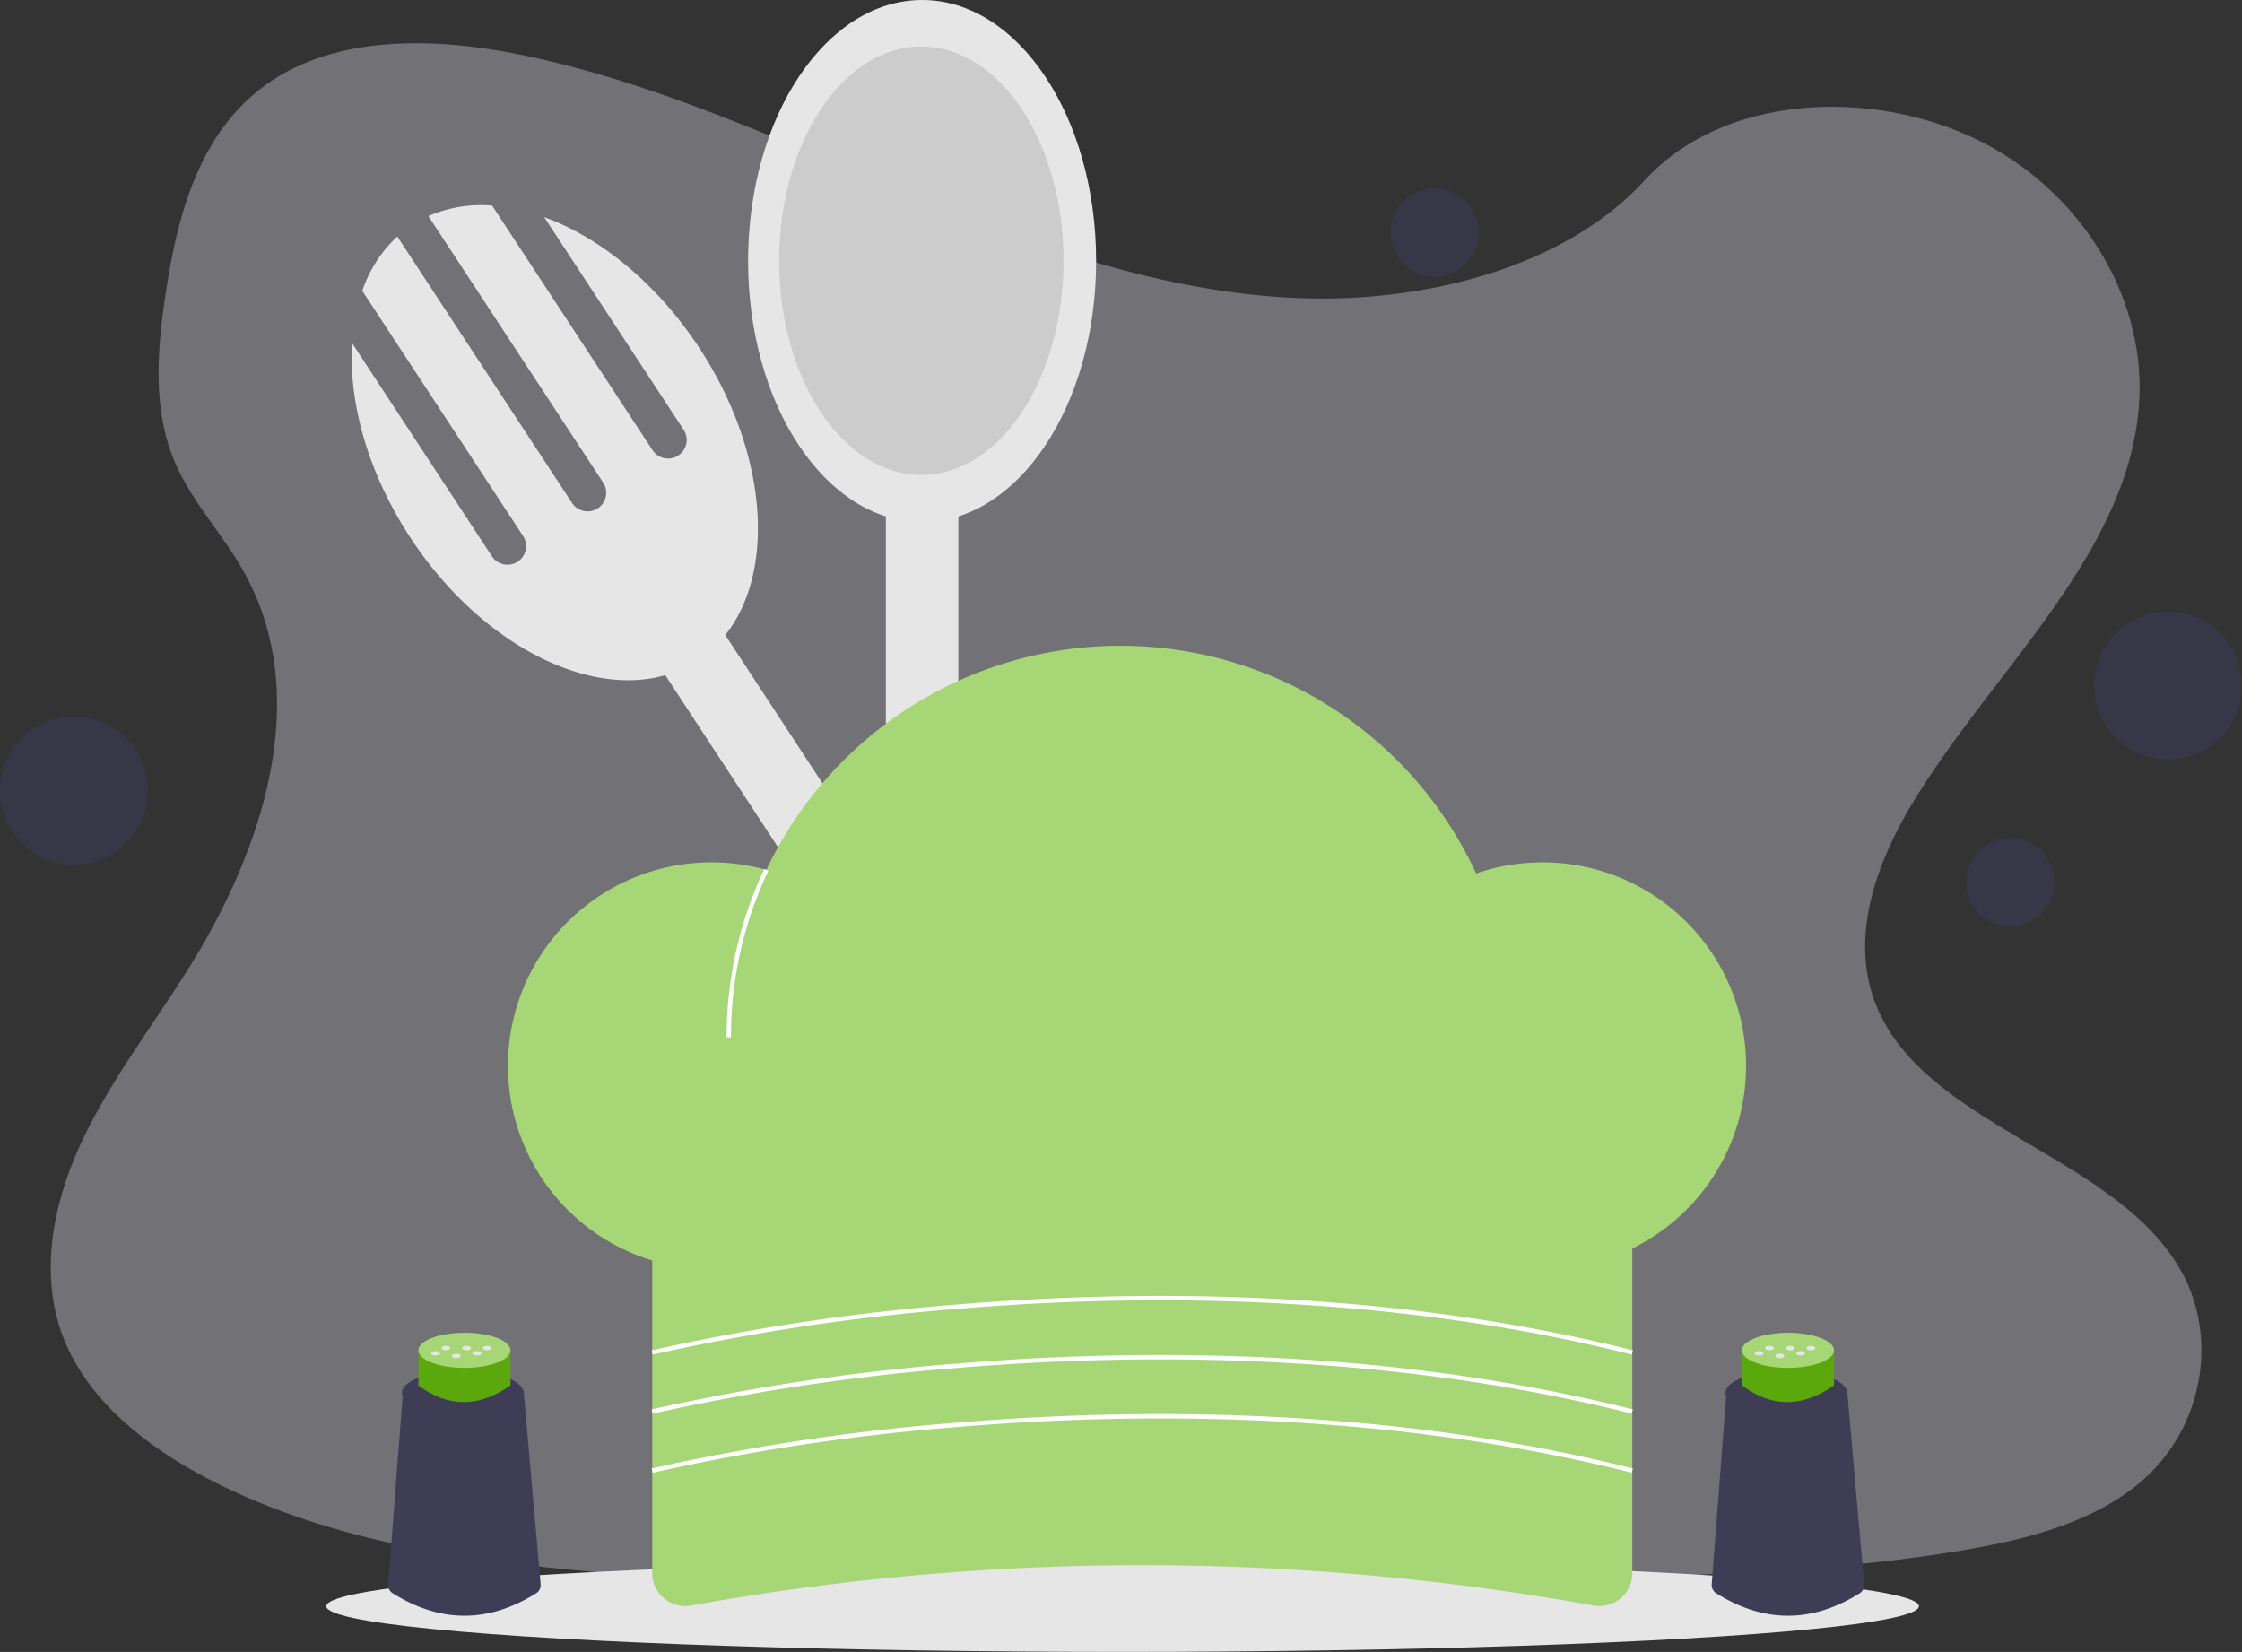 <svg xmlns="http://www.w3.org/2000/svg" width="309.201" height="227.807" viewBox="0 0 309.201 227.807">
    <rect x="0" y="0" width="309.201" height="227.807" fill="#333333" stroke="none"/>
    <defs>
        <style>
            .prefix__cls-2{fill:#6c63ff;opacity:.1}.prefix__cls-3{fill:#e6e6e6}.prefix__cls-5{fill:#a7d676}.prefix__cls-6{fill:#fff}.prefix__cls-7{fill:#3f3d56}.prefix__cls-8{fill:#5ba80c}
        </style>
    </defs>
    <g id="prefix__Group_339" data-name="Group 339" transform="translate(-1378 -919)">
        <path id="prefix__Path_975" d="M244.288 122.27c-19.015-.708-37.125-7.3-54.418-14.517s-34.425-15.2-52.97-19.027c-11.937-2.459-25.587-2.809-35.206 4.066-9.269 6.628-12.26 18.037-13.859 28.631-1.21 7.974-1.921 16.365 1.393 23.827 2.3 5.183 6.387 9.537 9.214 14.5 9.834 17.27 2.882 38.567-7.774 55.429-4.995 7.909-10.794 15.454-14.652 23.874s-5.65 18.069-2.283 26.66c3.343 8.52 11.314 14.908 19.949 19.391 17.537 9.134 38.194 11.752 58.352 13.221 44.605 3.279 89.451 1.86 134.177.438 16.55-.526 33.176-1.061 49.459-3.819 9.043-1.528 18.377-3.952 24.941-9.8 8.335-7.424 10.4-20 4.815-29.31-9.366-15.618-35.256-19.5-41.811-36.261-3.6-9.225.1-19.5 5.336-28.058 11.232-18.357 30.065-34.46 31.055-55.443.682-14.4-8.37-28.84-22.367-35.659-14.672-7.148-35.015-6.249-45.833 5.582-11.142 12.229-30.73 16.905-47.518 16.275z" data-name="Path 975" transform="translate(1313.043 837.847)" style="fill:#f0efff;opacity:.33"/>
        <g id="prefix__Group_315" data-name="Group 315" transform="translate(436 -895.045)">
            <circle id="prefix__Ellipse_434" cx="6.084" cy="6.084" r="6.084" class="prefix__cls-2" data-name="Ellipse 434" transform="translate(1213.156 1929.616)"/>
            <circle id="prefix__Ellipse_435" cx="10.197" cy="10.197" r="10.197" class="prefix__cls-2" data-name="Ellipse 435" transform="translate(1230.807 1898.375)"/>
            <circle id="prefix__Ellipse_436" cx="6.084" cy="6.084" r="6.084" class="prefix__cls-2" data-name="Ellipse 436" transform="translate(1063.995 1833.044)"/>
            <circle id="prefix__Ellipse_437" cx="6.084" cy="6.084" r="6.084" class="prefix__cls-2" data-name="Ellipse 437" transform="translate(1133.788 1840.037)"/>
            <circle id="prefix__Ellipse_438" cx="10.197" cy="10.197" r="10.197" class="prefix__cls-2" data-name="Ellipse 438" transform="translate(942 1912.882)"/>
        </g>
        <g id="prefix__Group_321" data-name="Group 321" transform="translate(1423 919)">
            <path id="prefix__Rectangle_328" d="M0 0H9.956V158.095H0z" class="prefix__cls-3" data-name="Rectangle 328" transform="rotate(-33.24 163.438 -27.01)"/>
            <path id="prefix__Path_1041" d="M274.138 167.8l19.262 29.368a2.565 2.565 0 0 1-4.289 2.813l-22.145-33.763a18.292 18.292 0 0 0-8.795 1.444l24.129 36.787a2.565 2.565 0 0 1-4.289 2.813l-24.127-36.787a18.292 18.292 0 0 0-4.829 7.491L271.2 211.73a2.565 2.565 0 1 1-4.289 2.813l-19.262-29.369c-.495 8.189 2.175 17.895 8.026 26.816 10.875 16.581 28.614 24.17 39.621 16.95s11.115-26.513.24-43.094c-5.852-8.922-13.69-15.238-21.398-18.046z" class="prefix__cls-3" data-name="Path 1041" transform="translate(-244.093 -137.864)"/>
            <path id="prefix__Rectangle_329" d="M0 0H10V159H0z" class="prefix__cls-3" data-name="Rectangle 329" transform="translate(77.172 61)"/>
            <ellipse id="prefix__Ellipse_455" cx="24" cy="36" class="prefix__cls-3" data-name="Ellipse 455" rx="24" ry="36" transform="translate(58.172)"/>
            <ellipse id="prefix__Ellipse_456" cx="19.611" cy="29.541" data-name="Ellipse 456" rx="19.611" ry="29.541" transform="translate(62.454 6.415)" style="fill:#ccc"/>
            <ellipse id="prefix__Ellipse_457" cx="109.822" cy="6.301" class="prefix__cls-3" data-name="Ellipse 457" rx="109.822" ry="6.301" transform="translate(0 215.204)"/>
            <path id="prefix__Path_1042" d="M514.815 665.409a350.825 350.825 0 0 0-124.465 0 4.54 4.54 0 0 1-5.35-4.463v-56.389h135.165v56.389a4.54 4.54 0 0 1-5.35 4.463z" class="prefix__cls-5" data-name="Path 1042" transform="translate(-340.045 -443.997)"/>
            <path id="prefix__Path_1043" d="M461.732 397.426a28.016 28.016 0 0 0-9.171 1.535 54.022 54.022 0 0 0-97.887-.495 28.06 28.06 0 1 0 3.672 52.723 54.014 54.014 0 0 0 90.738-.653 28.061 28.061 0 1 0 12.648-53.111z" class="prefix__cls-5" data-name="Path 1043" transform="translate(-293.983 -278.502)"/>
            <path id="prefix__Path_1044" d="M419.6 492.8h-.6a53.825 53.825 0 0 1 5.2-23.227l.545.258A53.223 53.223 0 0 0 419.6 492.8z" class="prefix__cls-6" data-name="Path 1044" transform="translate(-363.787 -349.738)"/>
            <path id="prefix__Path_1046" d="M384.9 672.815l-.146-.586a299.151 299.151 0 0 1 42.45-6.344c23.2-1.929 58.135-2.394 92.861 6.344l-.147.585c-34.641-8.716-69.5-8.253-92.651-6.328a298.526 298.526 0 0 0-42.367 6.329z" class="prefix__cls-6" data-name="Path 1046" transform="translate(-339.877 -486.015)"/>
            <path id="prefix__Path_1047" d="M384.9 699.815l-.146-.586a299.13 299.13 0 0 1 42.45-6.344c23.2-1.929 58.135-2.394 92.861 6.344l-.147.585c-34.641-8.716-69.5-8.252-92.651-6.329a298.531 298.531 0 0 0-42.367 6.33z" class="prefix__cls-6" data-name="Path 1047" transform="translate(-339.877 -504.868)"/>
            <path id="prefix__Path_1048" d="M384.9 726.815l-.146-.586a299.157 299.157 0 0 1 42.45-6.344c23.2-1.929 58.135-2.394 92.861 6.344l-.147.585c-34.641-8.716-69.5-8.252-92.651-6.329a298.526 298.526 0 0 0-42.367 6.33z" class="prefix__cls-6" data-name="Path 1048" transform="translate(-339.877 -523.722)"/>
            <path id="prefix__Path_1059" d="M284.675 735.955q-9.881 6.18-19.761-.005a1.34 1.34 0 0 1-.634-1.236l2.055-26.72h16.624l2.348 26.71a1.34 1.34 0 0 1-.632 1.251z" class="prefix__cls-7" data-name="Path 1059" transform="translate(-255.745 -516.226)"/>
            <ellipse id="prefix__Ellipse_459" cx="8.389" cy="3.023" class="prefix__cls-7" data-name="Ellipse 459" rx="8.389" ry="3.023" transform="translate(10.437 189.048)"/>
            <path id="prefix__Path_1060" d="M290.807 694.421q-6.557 4.613-12.695 0v-4.836h12.695z" class="prefix__cls-8" data-name="Path 1060" transform="translate(-265.407 -503.371)"/>
            <ellipse id="prefix__Ellipse_460" cx="6.347" cy="2.418" class="prefix__cls-5" data-name="Ellipse 460" rx="6.347" ry="2.418" transform="translate(12.706 183.796)"/>
            <ellipse id="prefix__Ellipse_461" cx=".605" cy=".302" class="prefix__cls-3" data-name="Ellipse 461" rx=".605" ry=".302" transform="translate(18.751 185.609)"/>
            <ellipse id="prefix__Ellipse_462" cx=".605" cy=".302" class="prefix__cls-3" data-name="Ellipse 462" rx=".605" ry=".302" transform="translate(21.605 185.609)"/>
            <ellipse id="prefix__Ellipse_463" cx=".605" cy=".302" class="prefix__cls-3" data-name="Ellipse 463" rx=".605" ry=".302" transform="translate(20.178 186.323)"/>
            <ellipse id="prefix__Ellipse_464" cx=".605" cy=".302" class="prefix__cls-3" data-name="Ellipse 464" rx=".605" ry=".302" transform="translate(14.469 186.323)"/>
            <ellipse id="prefix__Ellipse_465" cx=".605" cy=".302" class="prefix__cls-3" data-name="Ellipse 465" rx=".605" ry=".302" transform="translate(15.896 185.609)"/>
            <ellipse id="prefix__Ellipse_466" cx=".605" cy=".302" class="prefix__cls-3" data-name="Ellipse 466" rx=".605" ry=".302" transform="translate(17.324 186.68)"/>
            <path id="prefix__Path_1061" d="M889.675 735.955q-9.881 6.18-19.761-.005a1.34 1.34 0 0 1-.634-1.236l2.055-26.72h16.624l2.348 26.71a1.34 1.34 0 0 1-.632 1.251z" class="prefix__cls-7" data-name="Path 1061" transform="translate(-678.212 -516.226)"/>
            <ellipse id="prefix__Ellipse_467" cx="8.389" cy="3.023" class="prefix__cls-7" data-name="Ellipse 467" rx="8.389" ry="3.023" transform="translate(192.97 189.048)"/>
            <path id="prefix__Path_1062" d="M895.807 694.421q-6.557 4.613-12.695 0v-4.836h12.695z" class="prefix__cls-8" data-name="Path 1062" transform="translate(-687.873 -503.371)"/>
            <ellipse id="prefix__Ellipse_468" cx="6.347" cy="2.418" class="prefix__cls-5" data-name="Ellipse 468" rx="6.347" ry="2.418" transform="translate(195.239 183.796)"/>
            <ellipse id="prefix__Ellipse_469" cx=".605" cy=".302" class="prefix__cls-3" data-name="Ellipse 469" rx=".605" ry=".302" transform="translate(201.284 185.609)"/>
            <ellipse id="prefix__Ellipse_470" cx=".605" cy=".302" class="prefix__cls-3" data-name="Ellipse 470" rx=".605" ry=".302" transform="translate(204.139 185.609)"/>
            <ellipse id="prefix__Ellipse_471" cx=".605" cy=".302" class="prefix__cls-3" data-name="Ellipse 471" rx=".605" ry=".302" transform="translate(202.712 186.323)"/>
            <ellipse id="prefix__Ellipse_472" cx=".605" cy=".302" class="prefix__cls-3" data-name="Ellipse 472" rx=".605" ry=".302" transform="translate(197.003 186.323)"/>
            <ellipse id="prefix__Ellipse_473" cx=".605" cy=".302" class="prefix__cls-3" data-name="Ellipse 473" rx=".605" ry=".302" transform="translate(198.43 185.609)"/>
            <ellipse id="prefix__Ellipse_474" cx=".605" cy=".302" class="prefix__cls-3" data-name="Ellipse 474" rx=".605" ry=".302" transform="translate(199.857 186.68)"/>
        </g>
    </g>
</svg>
